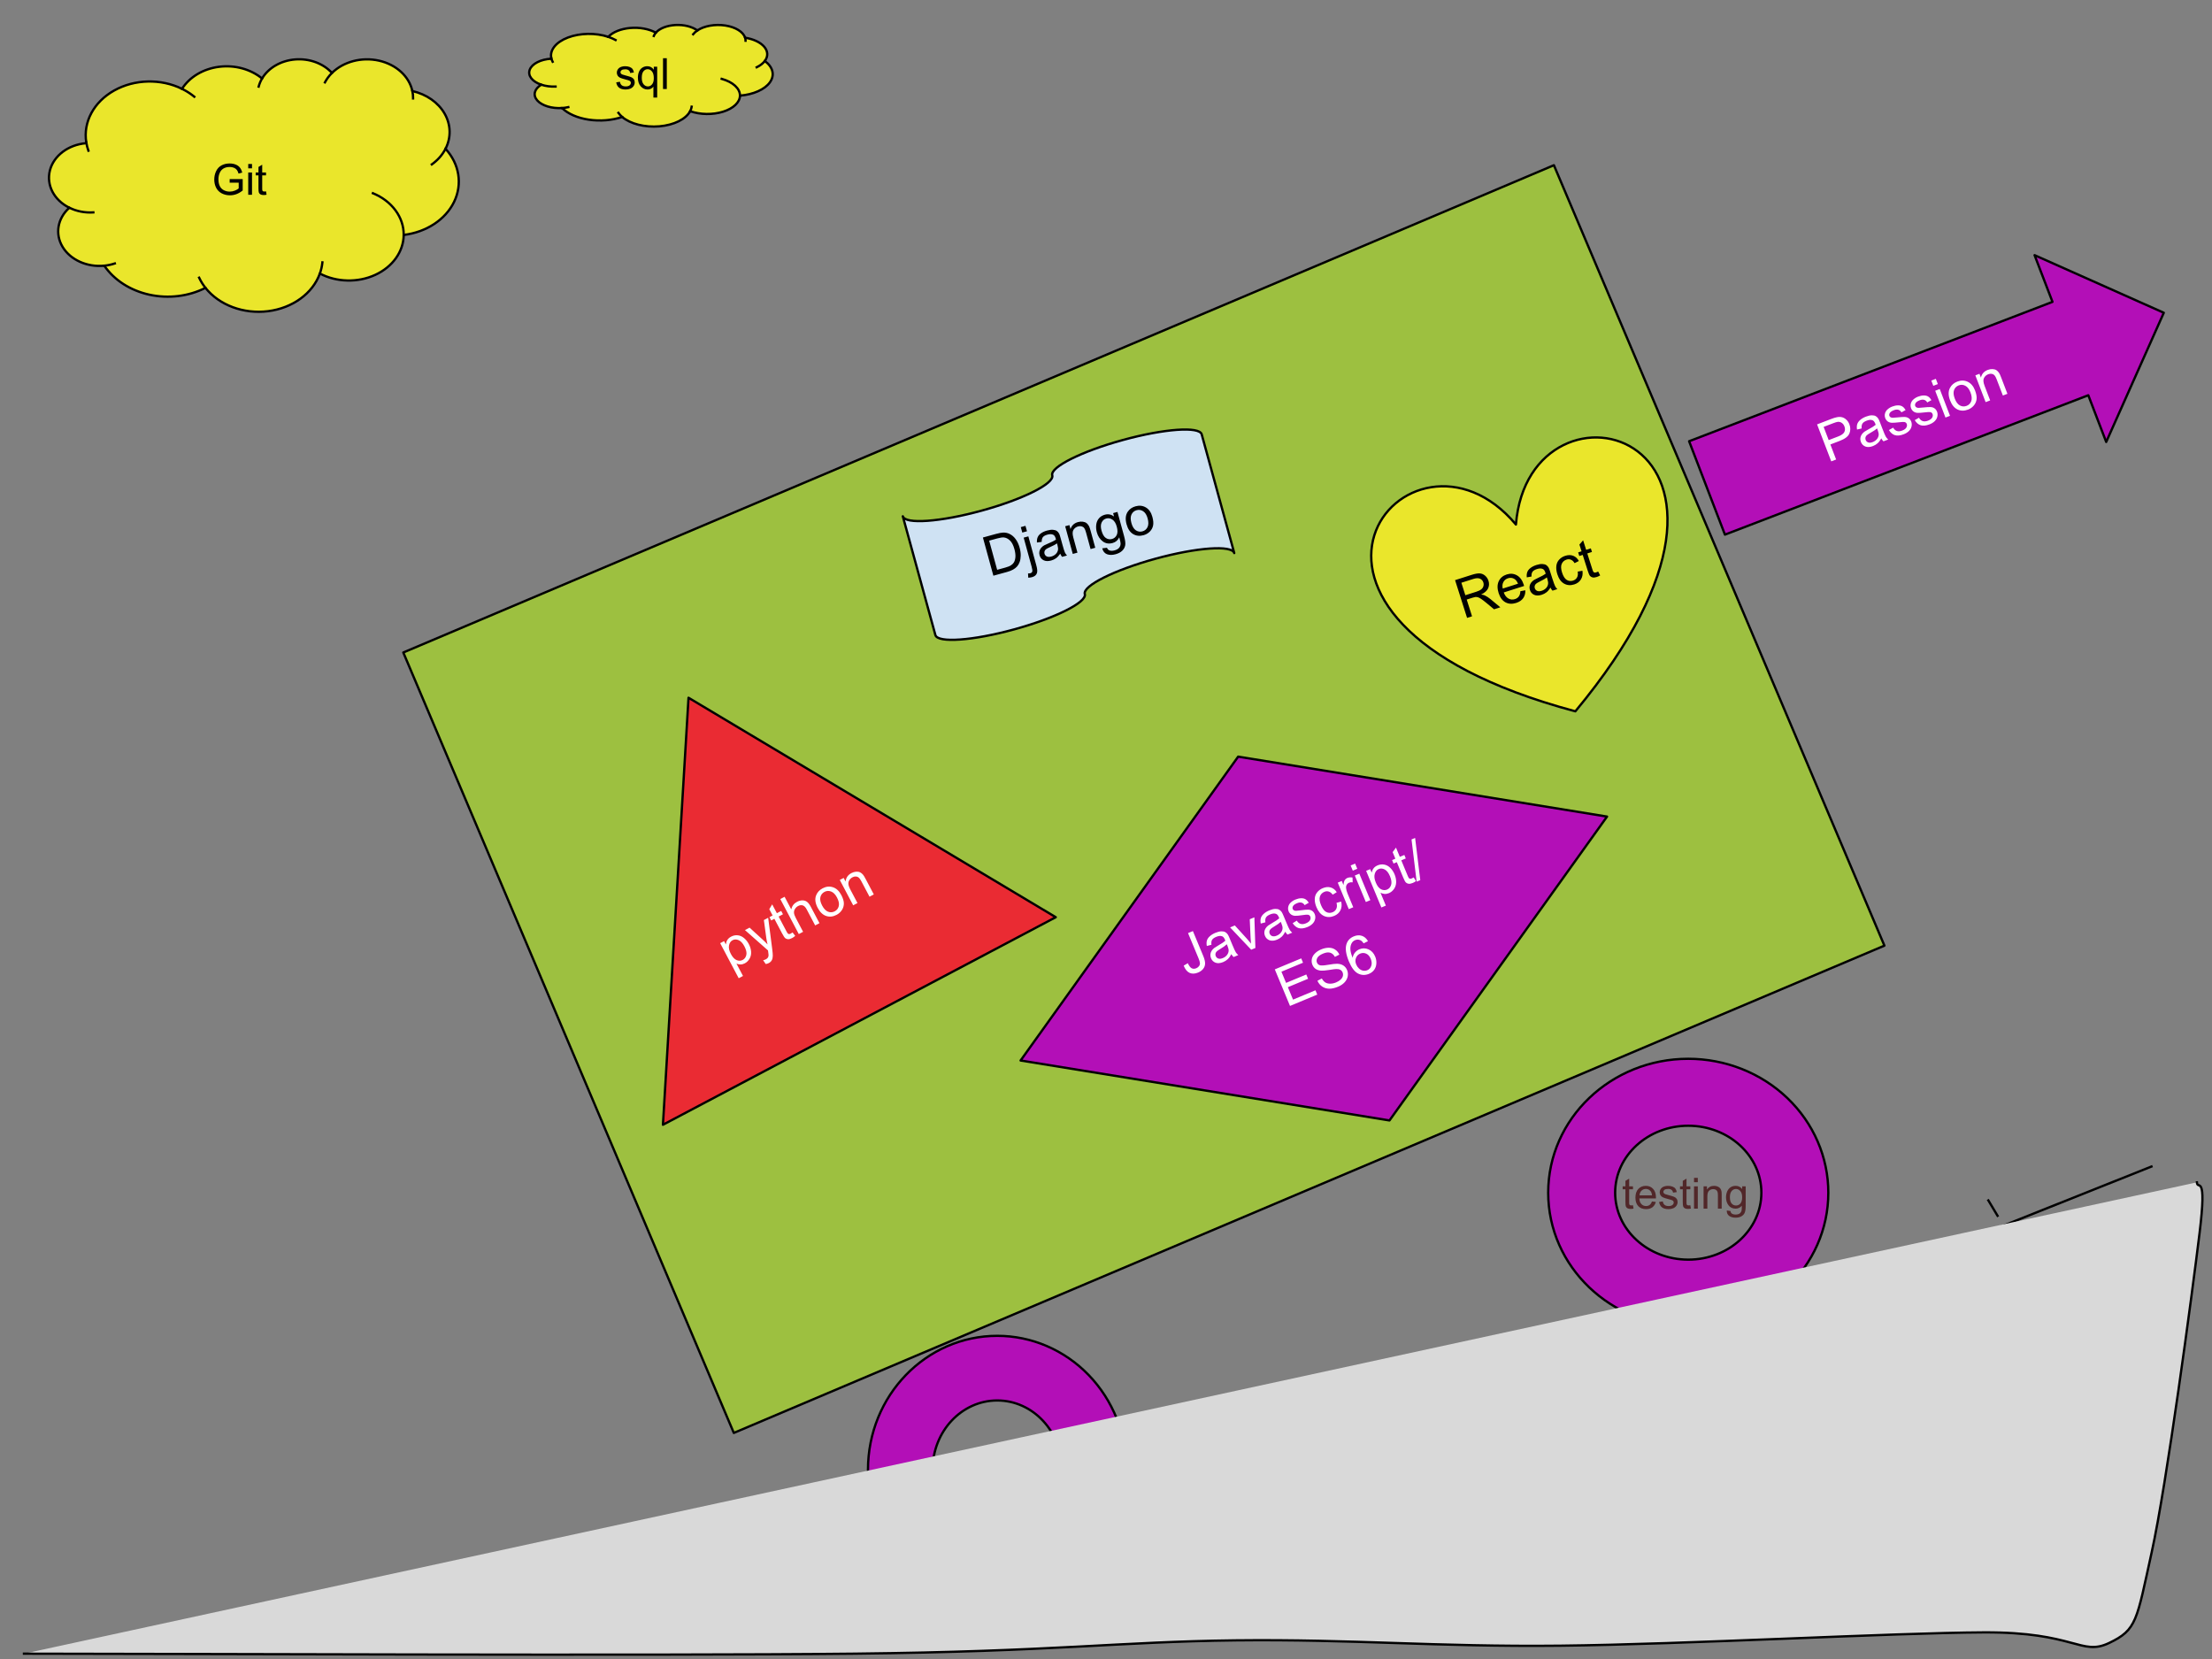<svg version="1.1" viewBox="0.0 0.0 960.0 720.0" fill="none" stroke="none" stroke-linecap="square" stroke-miterlimit="10" xmlns:xlink="http://www.w3.org/1999/xlink" xmlns="http://www.w3.org/2000/svg"><rect x="0.0" y="0.0" width="960.0" height="720.0" fill="#808080" stroke="none"/><clipPath id="p.0"><path d="m0 0l960.0 0l0 720.0l-960.0 0l0 -720.0z" clip-rule="nonzero"/></clipPath><g clip-path="url(#p.0)"><path fill="#000000" fill-opacity="0.0" d="m0 0l960.0 0l0 720.0l-960.0 0z" fill-rule="evenodd"/><path fill="#9dc040" d="m674.387 71.701l-499.358 211.478l143.44 338.703l499.358 -211.478z" fill-rule="evenodd"/><path stroke="#000000" stroke-width="1.0" stroke-linejoin="round" stroke-linecap="butt" d="m674.387 71.701l-499.358 211.478l143.44 338.703l499.358 -211.478z" fill-rule="evenodd"/><path fill="#b30fb7" d="m671.911 517.625l0 0c0 -32.093 27.215 -58.11 60.787 -58.11l0 0c16.122 0 31.583 6.122 42.983 17.02c11.4 10.898 17.804 25.678 17.804 41.09l0 0c0 32.093 -27.215 58.11 -60.787 58.11l0 0c-33.572 0 -60.787 -26.017 -60.787 -58.11zm29.055 0c0 16.047 14.207 29.055 31.732 29.055c17.525 0 31.732 -13.008 31.732 -29.055c0 -16.047 -14.207 -29.055 -31.732 -29.055l0 0c-17.525 0 -31.732 13.008 -31.732 29.055z" fill-rule="evenodd"/><path stroke="#000000" stroke-width="1.0" stroke-linejoin="round" stroke-linecap="butt" d="m671.911 517.625l0 0c0 -32.093 27.215 -58.11 60.787 -58.11l0 0c16.122 0 31.583 6.122 42.983 17.02c11.4 10.898 17.804 25.678 17.804 41.09l0 0c0 32.093 -27.215 58.11 -60.787 58.11l0 0c-33.572 0 -60.787 -26.017 -60.787 -58.11zm29.055 0c0 16.047 14.207 29.055 31.732 29.055c17.525 0 31.732 -13.008 31.732 -29.055c0 -16.047 -14.207 -29.055 -31.732 -29.055l0 0c-17.525 0 -31.732 13.008 -31.732 29.055z" fill-rule="evenodd"/><path fill="#512729" d="m708.711 523.076l0.234 1.453q-0.688 0.141 -1.234 0.141q-0.891 0 -1.391 -0.281q-0.484 -0.281 -0.688 -0.734q-0.203 -0.469 -0.203 -1.938l0 -5.578l-1.203 0l0 -1.266l1.203 0l0 -2.391l1.625 -0.984l0 3.375l1.656 0l0 1.266l-1.656 0l0 5.672q0 0.688 0.078 0.891q0.094 0.203 0.281 0.328q0.203 0.109 0.578 0.109q0.266 0 0.719 -0.062zm8.23 -1.641l1.688 0.203q-0.406 1.484 -1.484 2.312q-1.078 0.812 -2.766 0.812q-2.125 0 -3.375 -1.297q-1.234 -1.312 -1.234 -3.672q0 -2.453 1.25 -3.797q1.266 -1.344 3.266 -1.344q1.938 0 3.156 1.328q1.234 1.312 1.234 3.703q0 0.156 0 0.438l-7.219 0q0.094 1.594 0.906 2.453q0.812 0.844 2.016 0.844q0.906 0 1.547 -0.469q0.641 -0.484 1.016 -1.516zm-5.391 -2.656l5.406 0q-0.109 -1.219 -0.625 -1.828q-0.781 -0.953 -2.031 -0.953q-1.125 0 -1.906 0.766q-0.766 0.75 -0.844 2.016zm8.485 2.875l1.625 -0.25q0.125 0.969 0.75 1.5q0.625 0.516 1.75 0.516q1.125 0 1.672 -0.453q0.547 -0.469 0.547 -1.094q0 -0.547 -0.484 -0.875q-0.328 -0.219 -1.672 -0.547q-1.812 -0.469 -2.516 -0.797q-0.688 -0.328 -1.047 -0.906q-0.359 -0.594 -0.359 -1.312q0 -0.641 0.297 -1.188q0.297 -0.562 0.812 -0.922q0.375 -0.281 1.031 -0.469q0.672 -0.203 1.422 -0.203q1.141 0 2.0 0.328q0.859 0.328 1.266 0.891q0.422 0.562 0.578 1.5l-1.609 0.219q-0.109 -0.75 -0.641 -1.172q-0.516 -0.422 -1.469 -0.422q-1.141 0 -1.625 0.375q-0.469 0.375 -0.469 0.875q0 0.312 0.188 0.578q0.203 0.266 0.641 0.438q0.234 0.094 1.438 0.422q1.75 0.453 2.438 0.75q0.688 0.297 1.078 0.859q0.391 0.562 0.391 1.406q0 0.828 -0.484 1.547q-0.469 0.719 -1.375 1.125q-0.906 0.391 -2.047 0.391q-1.875 0 -2.875 -0.781q-0.984 -0.781 -1.25 -2.328zm13.562 1.422l0.234 1.453q-0.688 0.141 -1.234 0.141q-0.891 0 -1.391 -0.281q-0.484 -0.281 -0.688 -0.734q-0.203 -0.469 -0.203 -1.938l0 -5.578l-1.203 0l0 -1.266l1.203 0l0 -2.391l1.625 -0.984l0 3.375l1.656 0l0 1.266l-1.656 0l0 5.672q0 0.688 0.078 0.891q0.094 0.203 0.281 0.328q0.203 0.109 0.578 0.109q0.266 0 0.719 -0.062zm1.605 -10.0l0 -1.891l1.641 0l0 1.891l-1.641 0zm0 11.469l0 -9.672l1.641 0l0 9.672l-1.641 0zm4.145 0l0 -9.672l1.469 0l0 1.375q1.062 -1.594 3.078 -1.594q0.875 0 1.609 0.312q0.734 0.312 1.094 0.828q0.375 0.5 0.516 1.203q0.094 0.453 0.094 1.594l0 5.953l-1.641 0l0 -5.891q0 -1.0 -0.203 -1.484q-0.188 -0.5 -0.672 -0.797q-0.484 -0.297 -1.141 -0.297q-1.047 0 -1.812 0.672q-0.75 0.656 -0.75 2.516l0 5.281l-1.641 0zm10.063 0.797l1.594 0.234q0.109 0.75 0.562 1.078q0.609 0.453 1.672 0.453q1.141 0 1.75 -0.453q0.625 -0.453 0.844 -1.266q0.125 -0.5 0.109 -2.109q-1.062 1.266 -2.672 1.266q-2.0 0 -3.094 -1.438q-1.094 -1.438 -1.094 -3.453q0 -1.391 0.5 -2.562q0.516 -1.172 1.453 -1.797q0.953 -0.641 2.25 -0.641q1.703 0 2.812 1.375l0 -1.156l1.516 0l0 8.359q0 2.266 -0.469 3.203q-0.453 0.938 -1.453 1.484q-0.984 0.547 -2.453 0.547q-1.719 0 -2.797 -0.781q-1.062 -0.766 -1.031 -2.344zm1.359 -5.812q0 1.906 0.75 2.781q0.766 0.875 1.906 0.875q1.125 0 1.891 -0.859q0.766 -0.875 0.766 -2.734q0 -1.781 -0.797 -2.672q-0.781 -0.906 -1.891 -0.906q-1.094 0 -1.859 0.891q-0.766 0.875 -0.766 2.625z" fill-rule="nonzero"/><path fill="#b30fb7" d="m376.698 637.856l0 0c0 -32.093 25.121 -58.11 56.11 -58.11l0 0c14.881 0 29.153 6.122 39.676 17.02c10.523 10.898 16.434 25.678 16.434 41.09l0 0c0 32.093 -25.121 58.11 -56.11 58.11l0 0c-30.989 0 -56.11 -26.017 -56.11 -58.11zm28.055 0l0 0c0 16.599 12.561 30.055 28.055 30.055c15.494 0 28.055 -13.456 28.055 -30.055l0 0c0 -16.599 -12.561 -30.055 -28.055 -30.055l0 0c-15.494 0 -28.055 13.456 -28.055 30.055z" fill-rule="evenodd"/><path stroke="#000000" stroke-width="1.0" stroke-linejoin="round" stroke-linecap="butt" d="m376.698 637.856l0 0c0 -32.093 25.121 -58.11 56.11 -58.11l0 0c14.881 0 29.153 6.122 39.676 17.02c10.523 10.898 16.434 25.678 16.434 41.09l0 0c0 32.093 -25.121 58.11 -56.11 58.11l0 0c-30.989 0 -56.11 -26.017 -56.11 -58.11zm28.055 0l0 0c0 16.599 12.561 30.055 28.055 30.055c15.494 0 28.055 -13.456 28.055 -30.055l0 0c0 -16.599 -12.561 -30.055 -28.055 -30.055l0 0c-15.494 0 -28.055 13.456 -28.055 30.055z" fill-rule="evenodd"/><path fill="#512729" d="m406.945 643.307l0.234 1.453q-0.688 0.141 -1.234 0.141q-0.891 0 -1.391 -0.281q-0.484 -0.281 -0.688 -0.734q-0.203 -0.469 -0.203 -1.938l0 -5.578l-1.203 0l0 -1.266l1.203 0l0 -2.391l1.625 -0.984l0 3.375l1.656 0l0 1.266l-1.656 0l0 5.672q0 0.688 0.078 0.891q0.094 0.203 0.281 0.328q0.203 0.109 0.578 0.109q0.266 0 0.719 -0.062zm8.23 -1.641l1.688 0.203q-0.406 1.484 -1.484 2.312q-1.078 0.812 -2.766 0.812q-2.125 0 -3.375 -1.297q-1.234 -1.312 -1.234 -3.672q0 -2.453 1.25 -3.797q1.266 -1.344 3.266 -1.344q1.938 0 3.156 1.328q1.234 1.312 1.234 3.703q0 0.156 0 0.438l-7.219 0q0.094 1.594 0.906 2.453q0.812 0.844 2.016 0.844q0.906 0 1.547 -0.469q0.641 -0.484 1.016 -1.516zm-5.391 -2.656l5.406 0q-0.109 -1.219 -0.625 -1.828q-0.781 -0.953 -2.031 -0.953q-1.125 0 -1.906 0.766q-0.766 0.75 -0.844 2.016zm8.485 2.875l1.625 -0.25q0.125 0.969 0.75 1.5q0.625 0.516 1.75 0.516q1.125 0 1.672 -0.453q0.547 -0.469 0.547 -1.094q0 -0.547 -0.484 -0.875q-0.328 -0.219 -1.672 -0.547q-1.812 -0.469 -2.516 -0.797q-0.688 -0.328 -1.047 -0.906q-0.359 -0.594 -0.359 -1.312q0 -0.641 0.297 -1.188q0.297 -0.562 0.812 -0.922q0.375 -0.281 1.031 -0.469q0.672 -0.203 1.422 -0.203q1.141 0 2.0 0.328q0.859 0.328 1.266 0.891q0.422 0.562 0.578 1.5l-1.609 0.219q-0.109 -0.75 -0.641 -1.172q-0.516 -0.422 -1.469 -0.422q-1.141 0 -1.625 0.375q-0.469 0.375 -0.469 0.875q0 0.312 0.188 0.578q0.203 0.266 0.641 0.438q0.234 0.094 1.438 0.422q1.75 0.453 2.438 0.75q0.688 0.297 1.078 0.859q0.391 0.562 0.391 1.406q0 0.828 -0.484 1.547q-0.469 0.719 -1.375 1.125q-0.906 0.391 -2.047 0.391q-1.875 0 -2.875 -0.781q-0.984 -0.781 -1.25 -2.328zm13.562 1.422l0.234 1.453q-0.688 0.141 -1.234 0.141q-0.891 0 -1.391 -0.281q-0.484 -0.281 -0.688 -0.734q-0.203 -0.469 -0.203 -1.938l0 -5.578l-1.203 0l0 -1.266l1.203 0l0 -2.391l1.625 -0.984l0 3.375l1.656 0l0 1.266l-1.656 0l0 5.672q0 0.688 0.078 0.891q0.094 0.203 0.281 0.328q0.203 0.109 0.578 0.109q0.266 0 0.719 -0.062zm1.605 -10.0l0 -1.891l1.641 0l0 1.891l-1.641 0zm0 11.469l0 -9.672l1.641 0l0 9.672l-1.641 0zm4.145 0l0 -9.672l1.469 0l0 1.375q1.062 -1.594 3.078 -1.594q0.875 0 1.609 0.312q0.734 0.312 1.094 0.828q0.375 0.5 0.516 1.203q0.094 0.453 0.094 1.594l0 5.953l-1.641 0l0 -5.891q0 -1.0 -0.203 -1.484q-0.188 -0.5 -0.672 -0.797q-0.484 -0.297 -1.141 -0.297q-1.047 0 -1.812 0.672q-0.75 0.656 -0.75 2.516l0 5.281l-1.641 0zm10.063 0.797l1.594 0.234q0.109 0.75 0.562 1.078q0.609 0.453 1.672 0.453q1.141 0 1.75 -0.453q0.625 -0.453 0.844 -1.266q0.125 -0.5 0.109 -2.109q-1.062 1.266 -2.672 1.266q-2.0 0 -3.094 -1.438q-1.094 -1.438 -1.094 -3.453q0 -1.391 0.5 -2.562q0.516 -1.172 1.453 -1.797q0.953 -0.641 2.25 -0.641q1.703 0 2.812 1.375l0 -1.156l1.516 0l0 8.359q0 2.266 -0.469 3.203q-0.453 0.938 -1.453 1.484q-0.984 0.547 -2.453 0.547q-1.719 0 -2.797 -0.781q-1.062 -0.766 -1.031 -2.344zm1.359 -5.812q0 1.906 0.75 2.781q0.766 0.875 1.906 0.875q1.125 0 1.891 -0.859q0.766 -0.875 0.766 -2.734q0 -1.781 -0.797 -2.672q-0.781 -0.906 -1.891 -0.906q-1.094 0 -1.859 0.891q-0.766 0.875 -0.766 2.625z" fill-rule="nonzero"/><path fill="#b30fb7" d="m733.068 191.494l157.702 -60.485l-7.772 -20.268l56.078 24.989l-24.991 56.082l-7.772 -20.268l-157.702 60.485z" fill-rule="evenodd"/><path stroke="#000000" stroke-width="1.0" stroke-linejoin="round" stroke-linecap="butt" d="m733.068 191.494l157.702 -60.485l-7.772 -20.268l56.078 24.989l-24.991 56.082l-7.772 -20.268l-157.702 60.485z" fill-rule="evenodd"/><path fill="#ffffff" d="m794.758 200.229l-6.154 -16.048l6.04 -2.316q1.605 -0.615 2.512 -0.78q1.254 -0.264 2.255 -0.011q1.015 0.247 1.882 1.069q0.876 0.802 1.33 1.984q0.789 2.057 0.018 3.976q-0.756 1.913 -4.155 3.217l-4.114 1.578l2.501 6.521l-2.115 0.811zm-1.112 -9.229l4.143 -1.589q2.057 -0.789 2.627 -1.878q0.579 -1.109 0.047 -2.495q-0.386 -1.007 -1.171 -1.526q-0.785 -0.519 -1.706 -0.434q-0.596 0.061 -2.04 0.615l-4.099 1.572l2.199 5.734zm22.834 -0.742q-0.742 1.339 -1.612 2.124q-0.861 0.765 -2.014 1.207q-1.911 0.733 -3.305 0.197q-1.379 -0.542 -1.939 -2.001q-0.33 -0.861 -0.219 -1.707q0.125 -0.851 0.59 -1.515q0.46 -0.678 1.163 -1.199q0.528 -0.37 1.639 -0.963q2.281 -1.209 3.253 -2.034q-0.136 -0.399 -0.181 -0.516q-0.459 -1.196 -1.218 -1.474q-1.001 -0.386 -2.489 0.185q-1.401 0.537 -1.867 1.285q-0.472 0.733 -0.317 2.096l-2.026 0.476q-0.213 -1.341 0.094 -2.329q0.307 -0.988 1.289 -1.833q0.976 -0.86 2.478 -1.436q1.488 -0.571 2.556 -0.579q1.068 -0.008 1.713 0.364q0.639 0.357 1.127 1.107q0.278 0.462 0.781 1.775l1.007 2.626q1.052 2.743 1.463 3.422q0.411 0.679 1.033 1.21l-2.057 0.789q-0.541 -0.495 -0.942 -1.279zm-1.85 -4.344q-0.912 0.852 -2.939 1.981q-1.144 0.639 -1.57 1.054q-0.412 0.409 -0.527 0.938q-0.1 0.524 0.095 1.034q0.302 0.788 1.087 1.089q0.8 0.296 1.952 -0.146q1.138 -0.436 1.838 -1.274q0.7 -0.837 0.778 -1.855q0.064 -0.794 -0.434 -2.093l-0.28 -0.729zm5.155 0.734l1.837 -1.056q0.608 1.106 1.593 1.448q0.999 0.336 2.341 -0.178q1.357 -0.52 1.801 -1.327q0.444 -0.806 0.159 -1.55q-0.257 -0.671 -0.986 -0.827q-0.495 -0.112 -2.271 0.101q-2.366 0.288 -3.363 0.219q-0.988 -0.09 -1.694 -0.622q-0.697 -0.553 -1.022 -1.399q-0.297 -0.773 -0.198 -1.564q0.107 -0.811 0.552 -1.484q0.324 -0.509 1.022 -1.045q0.707 -0.556 1.612 -0.903q1.371 -0.526 2.558 -0.529q1.187 -0.003 1.931 0.498q0.753 0.481 1.374 1.531l-1.825 1.001q-0.478 -0.854 -1.296 -1.11q-0.823 -0.27 -1.976 0.172q-1.357 0.52 -1.767 1.196q-0.41 0.676 -0.181 1.274q0.145 0.379 0.511 0.591q0.357 0.231 0.96 0.234q0.336 0.005 1.932 -0.155q2.299 -0.246 3.256 -0.194q0.966 0.031 1.696 0.538q0.739 0.486 1.125 1.493q0.375 0.977 0.127 2.077q-0.233 1.094 -1.128 1.989q-0.901 0.881 -2.272 1.407q-2.261 0.867 -3.816 0.392q-1.545 -0.495 -2.591 -2.219zm11.204 -4.297l1.837 -1.056q0.608 1.106 1.593 1.448q0.999 0.336 2.341 -0.178q1.357 -0.52 1.801 -1.327q0.444 -0.806 0.159 -1.55q-0.257 -0.671 -0.986 -0.827q-0.495 -0.112 -2.271 0.101q-2.366 0.288 -3.363 0.219q-0.988 -0.09 -1.694 -0.622q-0.697 -0.553 -1.022 -1.399q-0.296 -0.773 -0.198 -1.564q0.107 -0.811 0.552 -1.484q0.324 -0.509 1.022 -1.045q0.707 -0.556 1.612 -0.903q1.371 -0.526 2.558 -0.529q1.187 -0.003 1.931 0.498q0.753 0.481 1.374 1.531l-1.825 1.001q-0.478 -0.854 -1.296 -1.11q-0.823 -0.27 -1.976 0.172q-1.357 0.52 -1.767 1.196q-0.41 0.676 -0.181 1.274q0.145 0.379 0.511 0.591q0.357 0.231 0.96 0.234q0.337 0.005 1.932 -0.155q2.299 -0.246 3.256 -0.194q0.966 0.031 1.696 0.538q0.739 0.486 1.125 1.493q0.375 0.977 0.127 2.077q-0.233 1.094 -1.128 1.989q-0.901 0.881 -2.272 1.407q-2.261 0.867 -3.816 0.392q-1.545 -0.495 -2.591 -2.219zm8.057 -14.905l-0.873 -2.276l1.969 -0.755l0.873 2.276l-1.969 0.755zm5.281 13.772l-4.459 -11.628l1.969 -0.755l4.459 11.628l-1.969 0.755zm2.008 -7.431q-1.242 -3.239 -0.04 -5.473q1.005 -1.875 3.164 -2.703q2.393 -0.918 4.514 0.076q2.121 0.994 3.179 3.751q0.862 2.247 0.683 3.788q-0.179 1.541 -1.188 2.749q-1.01 1.207 -2.527 1.789q-2.451 0.94 -4.552 -0.045q-2.107 -0.999 -3.231 -3.932zm2.028 -0.778q0.856 2.232 2.244 2.972q1.403 0.734 2.891 0.163q1.459 -0.56 2.011 -2.043q0.547 -1.498 -0.332 -3.789q-0.828 -2.159 -2.245 -2.887q-1.403 -0.734 -2.847 -0.18q-1.488 0.571 -2.04 2.054q-0.538 1.478 0.318 3.71zm13.391 1.525l-4.459 -11.628l1.78 -0.683l0.638 1.663q0.545 -2.418 2.953 -3.341q1.05 -0.403 2.071 -0.359q1.035 0.038 1.708 0.483q0.673 0.445 1.172 1.224q0.324 0.495 0.85 1.866l2.741 7.149l-1.969 0.755l-2.713 -7.076q-0.459 -1.196 -0.922 -1.705q-0.463 -0.509 -1.181 -0.635q-0.723 -0.141 -1.511 0.161q-1.255 0.481 -1.866 1.636q-0.611 1.155 0.245 3.387l2.433 6.346l-1.969 0.755z" fill-rule="nonzero"/><path fill="#000000" fill-opacity="0.0" d="m933.73 506.27l-515.591 205.701" fill-rule="evenodd"/><path stroke="#000000" stroke-width="1.0" stroke-linejoin="round" stroke-linecap="butt" d="m933.73 506.27l-515.591 205.701" fill-rule="evenodd"/><path fill="#000000" fill-opacity="0.0" d="m862.932 520.966l4.0 6.677" fill-rule="evenodd"/><path stroke="#000000" stroke-width="1.0" stroke-linejoin="round" stroke-linecap="butt" d="m862.932 520.966l4.0 6.677" fill-rule="evenodd"/><path fill="#eae62b" d="m37.443 61.808l0 0c-1.432 -8.836 3.27 -17.584 12.111 -22.53c8.841 -4.947 20.271 -5.225 29.439 -0.717l0 0c3.248 -5.138 9.192 -8.685 16.034 -9.569c6.843 -0.884 13.78 1 18.714 5.081l0 0c2.767 -4.658 8.199 -7.788 14.369 -8.279c6.17 -0.491 12.205 1.727 15.963 5.867l0 0c4.998 -4.938 12.951 -7.017 20.416 -5.337c7.465 1.679 13.103 6.815 14.473 13.186l0 0c6.124 1.402 11.225 4.967 13.985 9.774c2.76 4.806 2.909 10.383 0.408 15.289l0 0c6.03 6.589 7.441 15.368 3.705 23.062c-3.735 7.694 -12.055 13.146 -21.855 14.322c-0.069 7.221 -4.786 13.847 -12.333 17.324c-7.547 3.477 -16.745 3.262 -24.05 -0.562c-3.111 8.648 -11.868 15.012 -22.488 16.341c-10.62 1.329 -21.198 -2.614 -27.165 -10.126c-7.314 3.703 -16.09 4.769 -24.349 2.959c-8.259 -1.81 -15.304 -6.344 -19.547 -12.58l0 0c-7.474 0.734 -14.7 -2.517 -18.093 -8.139c-3.392 -5.623 -2.228 -12.42 2.914 -17.019l0 0c-6.667 -3.294 -10.069 -9.832 -8.432 -16.203c1.637 -6.371 7.942 -11.132 15.628 -11.801z" fill-rule="evenodd"/><path fill="#000000" fill-opacity="0.0" d="m30.099 90.152l0 0c3.146 1.555 6.781 2.26 10.416 2.021m4.761 23.138c1.563 -0.154 3.095 -0.479 4.557 -0.967m39.337 10.588c-1.099 -1.384 -2.02 -2.863 -2.746 -4.412m52.4 -1.803l0 0c0.567 -1.577 0.935 -3.2 1.096 -4.841m35.285 -11.92c0.074 -7.688 -5.128 -14.727 -13.369 -18.094m31.519 -19.29c-1.335 2.618 -3.372 4.94 -5.953 6.785m-8.438 -31.848l0 0c0.227 1.057 0.333 2.13 0.314 3.204m-35.203 -11.052l0 0c-1.247 1.232 -2.274 2.608 -3.05 4.086m-27.283 -1.675l0 0c-0.664 1.119 -1.161 2.303 -1.477 3.524m-33.272 0.964l0 0c1.94 0.954 3.735 2.102 5.345 3.419m-46.895 19.828l0 0c0.197 1.218 0.509 2.421 0.933 3.597" fill-rule="evenodd"/><path stroke="#000000" stroke-width="1.0" stroke-linejoin="round" stroke-linecap="butt" d="m37.443 61.808l0 0c-1.432 -8.836 3.27 -17.584 12.111 -22.53c8.841 -4.947 20.271 -5.225 29.439 -0.717l0 0c3.248 -5.138 9.192 -8.685 16.034 -9.569c6.843 -0.884 13.78 1 18.714 5.081l0 0c2.767 -4.658 8.199 -7.788 14.369 -8.279c6.17 -0.491 12.205 1.727 15.963 5.867l0 0c4.998 -4.938 12.951 -7.017 20.416 -5.337c7.465 1.679 13.103 6.815 14.473 13.186l0 0c6.124 1.402 11.225 4.967 13.985 9.774c2.76 4.806 2.909 10.383 0.408 15.289l0 0c6.03 6.589 7.441 15.368 3.705 23.062c-3.735 7.694 -12.055 13.146 -21.855 14.322c-0.069 7.221 -4.786 13.847 -12.333 17.324c-7.547 3.477 -16.745 3.262 -24.05 -0.562c-3.111 8.648 -11.868 15.012 -22.488 16.341c-10.62 1.329 -21.198 -2.614 -27.165 -10.126c-7.314 3.703 -16.09 4.769 -24.349 2.959c-8.259 -1.81 -15.304 -6.344 -19.547 -12.58l0 0c-7.474 0.734 -14.7 -2.517 -18.093 -8.139c-3.392 -5.623 -2.228 -12.42 2.914 -17.019l0 0c-6.667 -3.294 -10.069 -9.832 -8.432 -16.203c1.637 -6.371 7.942 -11.132 15.628 -11.801z" fill-rule="evenodd"/><path stroke="#000000" stroke-width="1.0" stroke-linejoin="round" stroke-linecap="butt" d="m30.099 90.152l0 0c3.146 1.555 6.781 2.26 10.416 2.021m4.761 23.138c1.563 -0.154 3.095 -0.479 4.557 -0.967m39.337 10.588c-1.099 -1.384 -2.02 -2.863 -2.746 -4.412m52.4 -1.803l0 0c0.567 -1.577 0.935 -3.2 1.096 -4.841m35.285 -11.92c0.074 -7.688 -5.128 -14.727 -13.369 -18.094m31.519 -19.29c-1.335 2.618 -3.372 4.94 -5.953 6.785m-8.438 -31.848l0 0c0.227 1.057 0.333 2.13 0.314 3.204m-35.203 -11.052l0 0c-1.247 1.232 -2.274 2.608 -3.05 4.086m-27.283 -1.675l0 0c-0.664 1.119 -1.161 2.303 -1.477 3.524m-33.272 0.964l0 0c1.94 0.954 3.735 2.102 5.345 3.419m-46.895 19.828l0 0c0.197 1.218 0.509 2.421 0.933 3.597" fill-rule="evenodd"/><path fill="#000000" d="m99.674 79.288l0 -1.578l5.656 0l0 4.953q-1.297 1.047 -2.688 1.578q-1.375 0.516 -2.844 0.516q-1.969 0 -3.578 -0.844q-1.609 -0.844 -2.422 -2.438q-0.812 -1.594 -0.812 -3.562q0 -1.953 0.812 -3.641q0.812 -1.688 2.344 -2.5q1.531 -0.828 3.516 -0.828q1.453 0 2.625 0.469q1.172 0.469 1.828 1.312q0.672 0.828 1.016 2.172l-1.594 0.438q-0.297 -1.016 -0.75 -1.594q-0.438 -0.594 -1.266 -0.938q-0.828 -0.344 -1.844 -0.344q-1.203 0 -2.094 0.375q-0.891 0.359 -1.438 0.969q-0.531 0.594 -0.828 1.312q-0.516 1.234 -0.516 2.688q0 1.781 0.609 2.984q0.625 1.203 1.797 1.797q1.172 0.578 2.5 0.578q1.141 0 2.234 -0.438q1.094 -0.453 1.656 -0.953l0 -2.484l-3.922 0zm8.058 -6.234l0 -1.891l1.641 0l0 1.891l-1.641 0zm0 11.469l0 -9.672l1.641 0l0 9.672l-1.641 0zm7.723 -1.469l0.234 1.453q-0.688 0.141 -1.234 0.141q-0.891 0 -1.391 -0.281q-0.484 -0.281 -0.688 -0.734q-0.203 -0.469 -0.203 -1.938l0 -5.578l-1.203 0l0 -1.266l1.203 0l0 -2.391l1.625 -0.984l0 3.375l1.656 0l0 1.266l-1.656 0l0 5.672q0 0.688 0.078 0.891q0.094 0.203 0.281 0.328q0.203 0.109 0.578 0.109q0.266 0 0.719 -0.062z" fill-rule="nonzero"/><path fill="#eae62b" d="m239.29 25.352l0 0c-0.851 -3.556 1.943 -7.076 7.196 -9.067c5.253 -1.991 12.044 -2.103 17.491 -0.289l0 0c1.93 -2.068 5.461 -3.495 9.527 -3.851c4.066 -0.356 8.188 0.402 11.119 2.045l0 0c1.644 -1.875 4.871 -3.134 8.537 -3.332c3.666 -0.197 7.252 0.695 9.485 2.361l0 0c2.97 -1.987 7.695 -2.824 12.13 -2.148c4.436 0.676 7.785 2.743 8.599 5.306l0 0c3.638 0.564 6.669 1.999 8.309 3.933c1.64 1.934 1.728 4.178 0.242 6.153l0 0c3.583 2.652 4.421 6.185 2.202 9.281c-2.219 3.096 -7.163 5.291 -12.985 5.764c-0.041 2.906 -2.844 5.573 -7.328 6.972c-4.484 1.399 -9.949 1.313 -14.289 -0.226c-1.849 3.48 -7.052 6.041 -13.361 6.576c-6.31 0.535 -12.595 -1.052 -16.14 -4.075c-4.346 1.49 -9.56 1.919 -14.467 1.191c-4.907 -0.728 -9.093 -2.553 -11.614 -5.063l0 0c-4.441 0.296 -8.734 -1.013 -10.75 -3.276c-2.016 -2.263 -1.324 -4.998 1.731 -6.849l0 0c-3.961 -1.326 -5.982 -3.957 -5.01 -6.521c0.973 -2.564 4.719 -4.48 9.285 -4.749z" fill-rule="evenodd"/><path fill="#000000" fill-opacity="0.0" d="m234.927 36.759l0 0c1.869 0.626 4.029 0.909 6.189 0.813m2.829 9.312c0.929 -0.062 1.839 -0.193 2.708 -0.389m23.372 4.261c-0.653 -0.557 -1.2 -1.152 -1.631 -1.776m31.134 -0.726l0 0c0.337 -0.635 0.555 -1.288 0.651 -1.948m20.965 -4.797c0.044 -3.094 -3.047 -5.927 -7.943 -7.282m18.727 -7.763c-0.793 1.054 -2.004 1.988 -3.537 2.73m-5.014 -12.817l0 0c0.135 0.425 0.198 0.857 0.187 1.29m-20.916 -4.448l0 0c-0.741 0.496 -1.351 1.05 -1.812 1.645m-16.21 -0.674l0 0c-0.395 0.45 -0.69 0.927 -0.878 1.418m-19.769 0.388l0 0c1.153 0.384 2.219 0.846 3.176 1.376m-27.863 7.98l0 0c0.117 0.49 0.303 0.974 0.554 1.448" fill-rule="evenodd"/><path stroke="#000000" stroke-width="1.0" stroke-linejoin="round" stroke-linecap="butt" d="m239.29 25.352l0 0c-0.851 -3.556 1.943 -7.076 7.196 -9.067c5.253 -1.991 12.044 -2.103 17.491 -0.289l0 0c1.93 -2.068 5.461 -3.495 9.527 -3.851c4.066 -0.356 8.188 0.402 11.119 2.045l0 0c1.644 -1.875 4.871 -3.134 8.537 -3.332c3.666 -0.197 7.252 0.695 9.485 2.361l0 0c2.97 -1.987 7.695 -2.824 12.13 -2.148c4.436 0.676 7.785 2.743 8.599 5.306l0 0c3.638 0.564 6.669 1.999 8.309 3.933c1.64 1.934 1.728 4.178 0.242 6.153l0 0c3.583 2.652 4.421 6.185 2.202 9.281c-2.219 3.096 -7.163 5.291 -12.985 5.764c-0.041 2.906 -2.844 5.573 -7.328 6.972c-4.484 1.399 -9.949 1.313 -14.289 -0.226c-1.849 3.48 -7.052 6.041 -13.361 6.576c-6.31 0.535 -12.595 -1.052 -16.14 -4.075c-4.346 1.49 -9.56 1.919 -14.467 1.191c-4.907 -0.728 -9.093 -2.553 -11.614 -5.063l0 0c-4.441 0.296 -8.734 -1.013 -10.75 -3.276c-2.016 -2.263 -1.324 -4.998 1.731 -6.849l0 0c-3.961 -1.326 -5.982 -3.957 -5.01 -6.521c0.973 -2.564 4.719 -4.48 9.285 -4.749z" fill-rule="evenodd"/><path stroke="#000000" stroke-width="1.0" stroke-linejoin="round" stroke-linecap="butt" d="m234.927 36.759l0 0c1.869 0.626 4.029 0.909 6.189 0.813m2.829 9.312c0.929 -0.062 1.839 -0.193 2.708 -0.389m23.372 4.261c-0.653 -0.557 -1.2 -1.152 -1.631 -1.776m31.134 -0.726l0 0c0.337 -0.635 0.555 -1.288 0.651 -1.948m20.965 -4.797c0.044 -3.094 -3.047 -5.927 -7.943 -7.282m18.727 -7.763c-0.793 1.054 -2.004 1.988 -3.537 2.73m-5.014 -12.817l0 0c0.135 0.425 0.198 0.857 0.187 1.29m-20.916 -4.448l0 0c-0.741 0.496 -1.351 1.05 -1.812 1.645m-16.21 -0.674l0 0c-0.395 0.45 -0.69 0.927 -0.878 1.418m-19.769 0.388l0 0c1.153 0.384 2.219 0.846 3.176 1.376m-27.863 7.98l0 0c0.117 0.49 0.303 0.974 0.554 1.448" fill-rule="evenodd"/><path fill="#000000" d="m267.433 35.738l1.625 -0.25q0.125 0.969 0.75 1.5q0.625 0.516 1.75 0.516q1.125 0 1.672 -0.453q0.547 -0.469 0.547 -1.094q0 -0.547 -0.484 -0.875q-0.328 -0.219 -1.672 -0.547q-1.812 -0.469 -2.516 -0.797q-0.688 -0.328 -1.047 -0.906q-0.359 -0.594 -0.359 -1.312q0 -0.641 0.297 -1.188q0.297 -0.562 0.812 -0.922q0.375 -0.281 1.031 -0.469q0.672 -0.203 1.422 -0.203q1.141 0 2.0 0.328q0.859 0.328 1.266 0.891q0.422 0.562 0.578 1.5l-1.609 0.219q-0.109 -0.75 -0.641 -1.172q-0.516 -0.422 -1.469 -0.422q-1.141 0 -1.625 0.375q-0.469 0.375 -0.469 0.875q0 0.312 0.188 0.578q0.203 0.266 0.641 0.437q0.234 0.094 1.438 0.422q1.75 0.453 2.438 0.75q0.688 0.297 1.078 0.859q0.391 0.562 0.391 1.406q0 0.828 -0.484 1.547q-0.469 0.719 -1.375 1.125q-0.906 0.391 -2.047 0.391q-1.875 0 -2.875 -0.781q-0.984 -0.781 -1.25 -2.328zm16.141 6.594l0 -4.734q-0.375 0.547 -1.062 0.906q-0.688 0.344 -1.469 0.344q-1.719 0 -2.969 -1.375q-1.234 -1.375 -1.234 -3.766q0 -1.469 0.5 -2.625q0.516 -1.156 1.469 -1.75q0.969 -0.594 2.109 -0.594q1.797 0 2.828 1.516l0 -1.297l1.469 0l0 13.375l-1.641 0zm-5.047 -8.562q0 1.859 0.781 2.797q0.781 0.938 1.875 0.938q1.047 0 1.797 -0.891q0.766 -0.891 0.766 -2.703q0 -1.937 -0.797 -2.906q-0.797 -0.969 -1.875 -0.969q-1.062 0 -1.812 0.906q-0.734 0.906 -0.734 2.828zm9.219 4.859l0 -13.359l1.641 0l0 13.359l-1.641 0z" fill-rule="nonzero"/><path fill="#ea2b33" d="m287.714 488.142l11.102 -185.323l159.386 95.244z" fill-rule="evenodd"/><path stroke="#000000" stroke-width="1.0" stroke-linejoin="round" stroke-linecap="butt" d="m287.714 488.142l11.102 -185.323l159.386 95.244z" fill-rule="evenodd"/><path fill="#ffffff" d="m320.595 424.554l-8.046 -15.223l1.699 -0.898l0.759 1.437q0.163 -1.164 0.689 -1.972q0.534 -0.83 1.611 -1.399q1.409 -0.745 2.874 -0.582q1.457 0.149 2.711 1.183q1.254 1.034 2.086 2.609q0.891 1.685 0.998 3.36q0.108 1.675 -0.673 3.006q-0.767 1.324 -2.038 1.996q-0.939 0.496 -1.89 0.504q-0.944 -0.014 -1.749 -0.366l2.833 5.36l-1.865 0.985zm-3.404 -10.554q1.124 2.127 2.521 2.697q1.39 0.556 2.619 -0.094q1.243 -0.657 1.573 -2.174q0.329 -1.517 -0.839 -3.727q-1.11 -2.1 -2.535 -2.69q-1.411 -0.597 -2.613 0.038q-1.202 0.635 -1.522 2.236q-0.328 1.587 0.797 3.714zm15.138 4.39l-1.134 -1.645q0.709 -0.163 1.165 -0.404q0.622 -0.328 0.885 -0.733q0.263 -0.404 0.301 -0.901q0.034 -0.371 -0.164 -1.681q-0.032 -0.195 -0.075 -0.543l-10.006 -8.833l2.003 -1.058l5.666 5.171q1.077 0.968 2.145 2.118q-0.361 -1.453 -0.562 -2.902l-1.033 -7.672l1.865 -0.985l1.735 13.415q0.28 2.167 0.264 3.041q-0.008 1.188 -0.431 1.96q-0.409 0.764 -1.307 1.238q-0.539 0.285 -1.319 0.414zm11.644 -13.716l1.145 1.498q-0.693 0.596 -1.314 0.924q-1.022 0.54 -1.757 0.522q-0.728 -0.04 -1.24 -0.44q-0.498 -0.408 -1.382 -2.08l-3.351 -6.341l-1.368 0.723l-0.767 -1.451l1.368 -0.723l-1.438 -2.721l1.26 -2.097l2.03 3.84l1.879 -0.993l0.767 1.451l-1.879 0.993l3.402 6.437q0.423 0.801 0.644 0.985q0.227 0.163 0.521 0.184q0.287 0.008 0.701 -0.211q0.304 -0.161 0.779 -0.5zm2.704 0.71l-8.031 -15.196l1.865 -0.985l2.884 5.457q0.509 -2.213 2.499 -3.264q1.216 -0.642 2.369 -0.633q1.167 0.002 2.007 0.654q0.832 0.638 1.686 2.255l3.687 6.976l-1.865 0.985l-3.687 -6.976q-0.737 -1.395 -1.681 -1.71q-0.944 -0.314 -2.049 0.27q-0.829 0.438 -1.335 1.253q-0.506 0.815 -0.437 1.715q0.083 0.893 0.769 2.191l3.183 6.023l-1.865 0.985zm8.205 -11.369q-1.621 -3.067 -0.695 -5.429q0.773 -1.981 2.818 -3.062q2.266 -1.197 4.491 -0.464q2.225 0.733 3.605 3.344q1.124 2.127 1.131 3.679q0.007 1.551 -0.851 2.871q-0.858 1.319 -2.295 2.078q-2.321 1.226 -4.525 0.5q-2.211 -0.74 -3.679 -3.517zm1.92 -1.015q1.117 2.114 2.584 2.682q1.48 0.561 2.89 -0.184q1.382 -0.73 1.752 -2.269q0.363 -1.553 -0.783 -3.722q-1.081 -2.045 -2.575 -2.598q-1.48 -0.561 -2.848 0.162q-1.409 0.745 -1.78 2.283q-0.357 1.532 0.76 3.645zm13.478 -0.088l-5.819 -11.01l1.685 -0.891l0.832 1.575q0.252 -2.466 2.532 -3.67q0.995 -0.526 2.013 -0.604q1.033 -0.086 1.754 0.275q0.721 0.361 1.31 1.075q0.381 0.453 1.067 1.751l3.578 6.769l-1.865 0.985l-3.541 -6.7q-0.599 -1.133 -1.119 -1.582q-0.52 -0.45 -1.248 -0.489q-0.735 -0.053 -1.481 0.341q-1.188 0.628 -1.657 1.847q-0.469 1.22 0.648 3.333l3.176 6.009l-1.865 0.985z" fill-rule="nonzero"/><path fill="#eae62b" d="m657.905 227.638c5.77 -71.283 126.583 -40.319 25.795 81.071c-152.379 -40.752 -71.692 -135.898 -25.795 -81.071z" fill-rule="evenodd"/><path stroke="#000000" stroke-width="1.0" stroke-linejoin="round" stroke-linecap="butt" d="m657.905 227.638c5.77 -71.283 126.583 -40.319 25.795 81.071c-152.379 -40.752 -71.692 -135.898 -25.795 -81.071z" fill-rule="evenodd"/><path fill="#000000" d="m636.704 268.156l-5.211 -16.378l7.25 -2.309q2.189 -0.697 3.462 -0.611q1.289 0.082 2.329 0.98q1.04 0.899 1.467 2.239q0.554 1.742 -0.193 3.309q-0.752 1.552 -3.001 2.628q0.991 0.127 1.566 0.387q1.232 0.575 2.498 1.615l4.26 3.546l-2.724 0.868l-3.259 -2.717q-1.407 -1.175 -2.279 -1.75q-0.862 -0.595 -1.452 -0.751q-0.576 -0.161 -1.12 -0.119q-0.396 0.044 -1.23 0.31l-2.516 0.801l2.312 7.266l-2.159 0.688zm-0.75 -9.83l4.66 -1.484q1.489 -0.474 2.223 -1.052q0.734 -0.578 0.953 -1.386q0.233 -0.812 -0.022 -1.616q-0.37 -1.161 -1.455 -1.636q-1.071 -0.479 -2.902 0.104l-5.181 1.65l1.724 5.42zm23.878 -1.751l2.155 -0.391q0.087 1.973 -0.916 3.408q-1.008 1.42 -3.077 2.079q-2.605 0.83 -4.646 -0.275q-2.03 -1.124 -2.954 -4.028q-0.952 -2.993 0.055 -5.134q1.023 -2.146 3.479 -2.928q2.382 -0.759 4.402 0.385q2.035 1.139 2.968 4.072q0.057 0.179 0.156 0.541l-8.843 2.817q0.725 1.917 2.054 2.642q1.329 0.725 2.818 0.25q1.102 -0.351 1.691 -1.178q0.604 -0.832 0.658 -2.26zm-7.643 -1.14l6.625 -2.11q-0.608 -1.446 -1.475 -2.006q-1.322 -0.858 -2.856 -0.369q-1.385 0.441 -2.039 1.683q-0.644 1.222 -0.256 2.804zm20.727 -0.42q-0.818 1.294 -1.732 2.028q-0.904 0.714 -2.08 1.089q-1.95 0.621 -3.311 0.005q-1.345 -0.621 -1.819 -2.11q-0.28 -0.878 -0.12 -1.716q0.175 -0.843 0.677 -1.478q0.498 -0.651 1.231 -1.13q0.548 -0.339 1.692 -0.867q2.347 -1.075 3.365 -1.843q-0.113 -0.407 -0.151 -0.526q-0.388 -1.221 -1.13 -1.542q-0.977 -0.443 -2.496 0.041q-1.429 0.455 -1.938 1.175q-0.514 0.705 -0.438 2.075l-2.051 0.358q-0.135 -1.351 0.229 -2.32q0.364 -0.969 1.393 -1.755q1.024 -0.802 2.557 -1.29q1.519 -0.484 2.585 -0.43q1.067 0.054 1.688 0.463q0.617 0.394 1.061 1.171q0.25 0.478 0.677 1.818l0.853 2.68q0.891 2.799 1.262 3.501q0.371 0.702 0.961 1.268l-2.099 0.669q-0.512 -0.526 -0.866 -1.331zm-1.594 -4.444q-0.96 0.798 -3.049 1.807q-1.179 0.572 -1.629 0.962q-0.435 0.385 -0.581 0.906q-0.131 0.517 0.035 1.038q0.256 0.804 1.022 1.15q0.781 0.342 1.957 -0.033q1.161 -0.37 1.908 -1.165q0.747 -0.796 0.884 -1.807q0.11 -0.789 -0.312 -2.114l-0.237 -0.744zm13.393 -2.495l2.061 -0.378q0.326 2.159 -0.644 3.747q-0.96 1.569 -2.911 2.19q-2.427 0.773 -4.422 -0.346q-1.981 -1.124 -2.924 -4.087q-0.611 -1.921 -0.43 -3.569q0.181 -1.648 1.248 -2.775q1.063 -1.142 2.597 -1.631q1.935 -0.616 3.469 -0.023q1.548 0.589 2.459 2.267l-1.851 0.934q-0.667 -1.116 -1.571 -1.484q-0.894 -0.388 -1.906 -0.065q-1.519 0.484 -2.121 1.889q-0.592 1.386 0.156 3.738q0.758 2.382 2.012 3.18q1.269 0.793 2.743 0.323q1.176 -0.375 1.733 -1.356q0.572 -0.986 0.302 -2.556zm8.894 -0.029l0.862 1.677q-0.787 0.464 -1.457 0.677q-1.102 0.351 -1.821 0.203q-0.709 -0.168 -1.142 -0.653q-0.418 -0.49 -0.992 -2.292l-2.174 -6.834l-1.474 0.469l-0.497 -1.563l1.474 -0.469l-0.933 -2.933l1.611 -1.841l1.317 4.139l2.025 -0.645l0.497 1.563l-2.025 0.645l2.208 6.938q0.275 0.864 0.46 1.084q0.195 0.2 0.48 0.273q0.281 0.058 0.727 -0.084q0.328 -0.104 0.855 -0.354z" fill-rule="nonzero"/><path fill="#b30fb7" d="m442.934 460.253l94.425 -131.874l160.094 26.016l-94.425 131.874z" fill-rule="evenodd"/><path stroke="#000000" stroke-width="1.0" stroke-linejoin="round" stroke-linecap="butt" d="m442.934 460.253l94.425 -131.874l160.094 26.016l-94.425 131.874z" fill-rule="evenodd"/><path fill="#ffffff" d="m513.714 419.08l1.796 -1.052q0.828 1.788 1.716 2.214q0.882 0.412 1.95 -0.032q0.794 -0.33 1.206 -0.925q0.427 -0.601 0.385 -1.311q-0.048 -0.725 -0.612 -2.081l-4.548 -10.936l2.106 -0.876l4.5 10.82q0.828 1.991 0.794 3.291q-0.026 1.28 -0.839 2.295q-0.799 1.009 -2.198 1.591q-2.092 0.87 -3.701 0.135q-1.615 -0.75 -2.556 -3.134zm20.688 -4.983q-0.704 1.359 -1.552 2.168q-0.839 0.789 -1.979 1.263q-1.89 0.786 -3.298 0.289q-1.394 -0.503 -1.994 -1.946q-0.354 -0.851 -0.267 -1.7q0.102 -0.854 0.548 -1.531q0.44 -0.691 1.129 -1.231q0.517 -0.384 1.611 -1.009q2.246 -1.273 3.195 -2.124q-0.148 -0.396 -0.196 -0.511q-0.492 -1.183 -1.259 -1.44q-1.012 -0.358 -2.483 0.254q-1.385 0.576 -1.83 1.337q-0.451 0.746 -0.259 2.104l-2.012 0.532q-0.25 -1.334 0.029 -2.331q0.279 -0.996 1.237 -1.868q0.951 -0.886 2.437 -1.504q1.472 -0.612 2.539 -0.65q1.067 -0.038 1.722 0.316q0.649 0.339 1.158 1.075q0.291 0.455 0.831 1.753l1.08 2.597q1.128 2.712 1.558 3.38q0.43 0.667 1.067 1.181l-2.034 0.846q-0.555 -0.48 -0.978 -1.252zm-1.971 -4.291q-0.888 0.877 -2.882 2.062q-1.125 0.671 -1.54 1.098q-0.401 0.42 -0.501 0.953q-0.086 0.526 0.124 1.031q0.324 0.779 1.117 1.058q0.808 0.273 1.947 -0.201q1.125 -0.468 1.801 -1.325q0.676 -0.857 0.726 -1.876q0.041 -0.796 -0.493 -2.08l-0.3 -0.721zm10.584 2.367l-9.154 -9.68l2.049 -0.852l5.329 5.856q0.872 0.957 1.702 2.017q-0.118 -1.017 -0.191 -2.493l-0.363 -8.074l2.005 -0.834l0.44 13.304l-1.818 0.756zm14.791 -7.81q-0.704 1.359 -1.552 2.168q-0.839 0.789 -1.979 1.263q-1.89 0.786 -3.298 0.289q-1.394 -0.503 -1.994 -1.946q-0.354 -0.851 -0.267 -1.7q0.102 -0.854 0.548 -1.531q0.44 -0.691 1.129 -1.231q0.517 -0.384 1.611 -1.009q2.246 -1.273 3.195 -2.124q-0.148 -0.396 -0.196 -0.511q-0.492 -1.183 -1.259 -1.44q-1.012 -0.358 -2.483 0.254q-1.385 0.576 -1.83 1.337q-0.451 0.746 -0.259 2.104l-2.012 0.532q-0.25 -1.334 0.029 -2.331q0.279 -0.996 1.237 -1.868q0.951 -0.886 2.437 -1.504q1.472 -0.612 2.539 -0.65q1.067 -0.038 1.722 0.316q0.649 0.339 1.158 1.075q0.291 0.454 0.831 1.753l1.08 2.597q1.128 2.712 1.558 3.38q0.43 0.667 1.067 1.181l-2.034 0.846q-0.555 -0.48 -0.978 -1.252zm-1.971 -4.291q-0.888 0.877 -2.882 2.062q-1.125 0.671 -1.54 1.098q-0.401 0.42 -0.501 0.953q-0.086 0.526 0.124 1.031q0.324 0.779 1.117 1.058q0.807 0.273 1.947 -0.201q1.125 -0.468 1.801 -1.325q0.676 -0.857 0.726 -1.876q0.041 -0.796 -0.493 -2.08l-0.3 -0.721zm5.174 0.59l1.807 -1.107q0.639 1.088 1.633 1.402q1.008 0.308 2.336 -0.244q1.342 -0.558 1.763 -1.376q0.421 -0.818 0.115 -1.554q-0.276 -0.664 -1.009 -0.799q-0.498 -0.098 -2.267 0.164q-2.357 0.354 -3.356 0.313q-0.99 -0.062 -1.711 -0.574q-0.712 -0.533 -1.06 -1.37q-0.318 -0.765 -0.242 -1.558q0.085 -0.814 0.511 -1.498q0.309 -0.518 0.992 -1.073q0.691 -0.575 1.586 -0.947q1.356 -0.564 2.542 -0.601q1.186 -0.036 1.944 0.444q0.766 0.46 1.416 1.492l-1.796 1.052q-0.502 -0.84 -1.326 -1.073q-0.83 -0.247 -1.97 0.227q-1.342 0.558 -1.733 1.245q-0.391 0.687 -0.145 1.279q0.156 0.375 0.527 0.576q0.363 0.221 0.966 0.207q0.337 -0.005 1.927 -0.209q2.291 -0.31 3.249 -0.285q0.966 0.004 1.71 0.49q0.752 0.466 1.166 1.461q0.402 0.967 0.185 2.072q-0.203 1.1 -1.072 2.02q-0.876 0.906 -2.232 1.47q-2.236 0.93 -3.803 0.499q-1.559 -0.452 -2.652 -2.146zm19.037 -8.832l2.021 -0.553q0.511 2.123 -0.32 3.788q-0.822 1.645 -2.712 2.431q-2.352 0.978 -4.436 0.034q-2.07 -0.95 -3.264 -3.821q-0.774 -1.861 -0.736 -3.518q0.038 -1.657 1.005 -2.872q0.961 -1.229 2.447 -1.847q1.876 -0.78 3.455 -0.32q1.593 0.454 2.645 2.047l-1.764 1.089q-0.76 -1.055 -1.693 -1.344q-0.924 -0.309 -1.905 0.099q-1.472 0.612 -1.951 2.064q-0.471 1.431 0.477 3.711q0.96 2.308 2.278 2.995q1.332 0.681 2.761 0.087q1.14 -0.474 1.61 -1.499q0.485 -1.031 0.081 -2.572zm5.316 2.731l-4.782 -11.498l1.746 -0.726l0.726 1.746q0.168 -1.508 0.569 -2.132q0.415 -0.63 1.093 -0.912q0.981 -0.408 2.269 -0.199l0.072 2.085q-0.881 -0.124 -1.602 0.176q-0.635 0.264 -0.992 0.87q-0.349 0.585 -0.283 1.353q0.115 1.171 0.631 2.411l2.502 6.016l-1.948 0.81zm1.744 -16.7l-0.936 -2.251l1.948 -0.81l0.936 2.251l-1.948 0.81zm5.664 13.619l-4.782 -11.498l1.948 -0.81l4.782 11.498l-1.948 0.81zm6.739 2.359l-6.612 -15.898l1.774 -0.738l0.624 1.5q0.269 -1.144 0.868 -1.901q0.607 -0.777 1.733 -1.245q1.472 -0.612 2.915 -0.315q1.437 0.282 2.59 1.427q1.153 1.145 1.837 2.79q0.732 1.76 0.685 3.438q-0.047 1.678 -0.947 2.932q-0.885 1.248 -2.213 1.8q-0.981 0.408 -1.928 0.328q-0.939 -0.1 -1.708 -0.525l2.328 5.598l-1.948 0.81zm-2.42 -10.822q0.924 2.222 2.263 2.917q1.333 0.681 2.617 0.147q1.298 -0.54 1.766 -2.02q0.467 -1.48 -0.493 -3.789q-0.912 -2.193 -2.277 -2.911q-1.351 -0.724 -2.606 -0.202q-1.255 0.522 -1.721 2.087q-0.472 1.55 0.452 3.772zm16.444 -2.219l1.003 1.597q-0.744 0.53 -1.393 0.8q-1.068 0.444 -1.797 0.358q-0.721 -0.106 -1.194 -0.552q-0.459 -0.452 -1.185 -2.198l-2.754 -6.622l-1.428 0.594l-0.63 -1.515l1.428 -0.594l-1.182 -2.842l1.447 -1.973l1.668 4.011l1.962 -0.816l0.63 1.515l-1.962 0.816l2.796 6.723q0.348 0.837 0.551 1.04q0.211 0.183 0.502 0.231q0.285 0.034 0.718 -0.146q0.317 -0.132 0.821 -0.426zm1.284 1.835l-2.22 -18.318l1.558 -0.648l2.235 18.312l-1.573 0.654z" fill-rule="nonzero"/><path fill="#ffffff" d="m559.86 436.575l-6.6 -15.87l11.469 -4.77l0.78 1.875l-9.378 3.9l2.022 4.862l8.772 -3.648l0.774 1.861l-8.772 3.648l2.244 5.396l9.738 -4.05l0.78 1.875l-11.83 4.92zm11.898 -10.922l1.904 -0.995q0.636 1.123 1.459 1.678q0.837 0.549 2.117 0.575q1.274 0.012 2.63 -0.552q1.197 -0.498 1.977 -1.228q0.773 -0.745 0.963 -1.551q0.183 -0.821 -0.123 -1.557q-0.306 -0.736 -0.973 -1.118q-0.667 -0.383 -1.818 -0.344q-0.737 0.019 -3.146 0.411q-2.4 0.372 -3.473 0.277q-1.386 -0.117 -2.314 -0.764q-0.92 -0.666 -1.37 -1.748q-0.504 -1.212 -0.258 -2.533q0.26 -1.327 1.337 -2.401q1.085 -1.094 2.686 -1.76q1.76 -0.732 3.336 -0.727q1.59 -0.001 2.774 0.809q1.192 0.79 1.817 2.172l-1.939 0.993q-0.789 -1.449 -2.044 -1.823q-1.256 -0.375 -3.088 0.387q-1.904 0.792 -2.49 1.865q-0.578 1.053 -0.17 2.034q0.354 0.851 1.202 1.141q0.84 0.311 3.634 -0.174q2.808 -0.491 3.94 -0.454q1.649 0.059 2.706 0.77q1.072 0.705 1.6 1.975q0.528 1.27 0.275 2.695q-0.259 1.411 -1.351 2.61q-1.098 1.184 -2.8 1.892q-2.15 0.894 -3.865 0.88q-1.721 -0.029 -3.08 -0.936q-1.35 -0.928 -2.054 -2.496zm21.945 -17.199l-1.873 0.948q-0.734 -1.032 -1.426 -1.353q-1.141 -0.507 -2.296 -0.027q-0.923 0.384 -1.414 1.197q-0.647 1.048 -0.641 2.568q0.015 1.5 0.976 3.892q0.263 -1.362 1.057 -2.301q0.808 -0.945 1.919 -1.407q1.948 -0.81 3.912 0.048q1.965 0.858 2.913 3.138q0.618 1.486 0.503 3.04q-0.101 1.548 -0.938 2.709q-0.843 1.146 -2.272 1.74q-2.438 1.014 -4.726 -0.133q-2.279 -1.167 -3.989 -5.279q-1.908 -4.588 -1.076 -7.388q0.716 -2.43 3.226 -3.474q1.875 -0.78 3.511 -0.225q1.629 0.541 2.634 2.306zm-5.105 10.145q0.414 0.995 1.216 1.745q0.817 0.743 1.785 0.916q0.977 0.152 1.814 -0.196q1.241 -0.516 1.707 -1.878q0.48 -1.367 -0.234 -3.084q-0.684 -1.645 -1.954 -2.216q-1.276 -0.586 -2.603 -0.034q-1.313 0.546 -1.84 1.882q-0.533 1.322 0.109 2.865z" fill-rule="nonzero"/><path fill="#cfe2f3" d="m391.821 224.071l0 0c0.975 3.557 16.285 2.46 34.194 -2.451c17.91 -4.911 31.638 -11.776 30.662 -15.333l0 0c-0.975 -3.557 12.752 -10.422 30.662 -15.333c17.91 -4.911 33.219 -6.008 34.194 -2.451l14.13 51.53c-0.975 -3.557 -16.285 -2.46 -34.194 2.451c-17.91 4.911 -31.638 11.776 -30.662 15.333c0.975 3.557 -12.752 10.422 -30.662 15.333c-17.91 4.911 -33.219 6.008 -34.194 2.451z" fill-rule="evenodd"/><path stroke="#000000" stroke-width="1.0" stroke-linejoin="round" stroke-linecap="butt" d="m391.821 224.071l0 0c0.975 3.557 16.285 2.46 34.194 -2.451c17.91 -4.911 31.638 -11.776 30.662 -15.333l0 0c-0.975 -3.557 12.752 -10.422 30.662 -15.333c17.91 -4.911 33.219 -6.008 34.194 -2.451l14.13 51.53c-0.975 -3.557 -16.285 -2.46 -34.194 2.451c-17.91 4.911 -31.638 11.776 -30.662 15.333c0.975 3.557 -12.752 10.422 -30.662 15.333c-17.91 4.911 -33.219 6.008 -34.194 2.451z" fill-rule="evenodd"/><path fill="#000000" d="m431.12 249.852l-4.545 -16.576l5.696 -1.562q1.944 -0.533 3.02 -0.569q1.522 -0.061 2.753 0.525q1.613 0.741 2.736 2.296q1.134 1.536 1.741 3.751q0.516 1.884 0.465 3.469q-0.036 1.581 -0.465 2.736q-0.418 1.135 -1.098 1.905q-0.665 0.766 -1.747 1.37q-1.082 0.604 -2.589 1.018l-5.967 1.636zm1.648 -2.558l3.541 -0.971q1.642 -0.45 2.479 -1.004q0.852 -0.558 1.256 -1.268q0.569 -0.998 0.646 -2.429q0.073 -1.446 -0.439 -3.314q-0.715 -2.607 -1.954 -3.758q-1.243 -1.166 -2.592 -1.298q-0.969 -0.107 -2.928 0.43l-3.481 0.954l3.471 12.658zm10.9 -16.161l-0.649 -2.366l2.034 -0.558l0.649 2.366l-2.034 0.558zm2.581 19.577l-0.083 -1.84q0.648 4.7302246E-4 1.01 -0.099q0.618 -0.169 0.803 -0.674q0.205 -0.494 -0.246 -2.136l-3.463 -12.628l2.034 -0.558l3.475 12.673q0.607 2.215 0.255 3.235q-0.413 1.328 -2.131 1.8q-0.829 0.227 -1.655 0.227zm13.888 -10.402q-0.87 1.259 -1.813 1.955q-0.932 0.677 -2.123 1.003q-1.974 0.541 -3.308 -0.13q-1.319 -0.675 -1.732 -2.182q-0.244 -0.889 -0.05 -1.72q0.209 -0.835 0.737 -1.45q0.524 -0.63 1.276 -1.079q0.561 -0.316 1.726 -0.797q2.389 -0.979 3.437 -1.704q-0.096 -0.411 -0.13 -0.532q-0.339 -1.236 -1.067 -1.587q-0.959 -0.482 -2.496 -0.061q-1.447 0.397 -1.984 1.095q-0.542 0.683 -0.522 2.055l-2.063 0.274q-0.08 -1.355 0.323 -2.308q0.403 -0.953 1.463 -1.697q1.056 -0.759 2.608 -1.185q1.537 -0.421 2.601 -0.324q1.064 0.097 1.669 0.531q0.601 0.419 1.013 1.213q0.231 0.488 0.603 1.844l0.744 2.712q0.777 2.833 1.119 3.549q0.342 0.716 0.909 1.306l-2.125 0.583q-0.49 -0.546 -0.812 -1.365zm-1.414 -4.505q-0.991 0.758 -3.119 1.682q-1.201 0.524 -1.667 0.894q-0.45 0.367 -0.617 0.882q-0.151 0.511 -0.007 1.039q0.223 0.814 0.975 1.191q0.767 0.373 1.957 0.047q1.175 -0.322 1.954 -1.087q0.779 -0.764 0.957 -1.769q0.141 -0.784 -0.226 -2.125l-0.207 -0.753zm6.855 4.601l-3.293 -12.01l1.838 -0.504l0.471 1.718q0.781 -2.353 3.267 -3.034q1.085 -0.298 2.096 -0.154q1.027 0.14 1.652 0.649q0.626 0.509 1.046 1.333q0.273 0.524 0.662 1.941l2.025 7.384l-2.034 0.558l-2.004 -7.308q-0.339 -1.236 -0.749 -1.787q-0.41 -0.552 -1.112 -0.748q-0.706 -0.211 -1.52 0.012q-1.296 0.355 -2.018 1.444q-0.722 1.089 -0.09 3.395l1.797 6.555l-2.034 0.558zm12.784 -2.436l2.057 -0.24q0.368 0.871 1.057 1.136q0.91 0.366 2.221 0.007q1.416 -0.388 2.028 -1.172q0.616 -0.768 0.606 -1.867q-0.019 -0.659 -0.579 -2.644q-0.896 1.931 -2.885 2.476q-2.471 0.678 -4.315 -0.729q-1.848 -1.421 -2.534 -3.923q-0.471 -1.718 -0.25 -3.334q0.217 -1.631 1.178 -2.737q0.971 -1.125 2.569 -1.563q2.125 -0.583 3.967 0.759l-0.397 -1.447l1.884 -0.516l2.847 10.382q0.769 2.803 0.514 4.12q-0.25 1.332 -1.3 2.349q-1.05 1.017 -2.858 1.513q-2.155 0.591 -3.745 -0.01q-1.575 -0.605 -2.063 -2.561zm-0.307 -7.677q0.649 2.366 1.88 3.195q1.247 0.825 2.663 0.436q1.401 -0.384 2.057 -1.714q0.652 -1.345 0.02 -3.651q-0.603 -2.2 -1.888 -3.047q-1.289 -0.862 -2.676 -0.481q-1.356 0.372 -2.004 1.732q-0.648 1.36 -0.053 3.53zm10.87 -2.738q-0.917 -3.345 0.498 -5.451q1.184 -1.767 3.415 -2.378q2.471 -0.678 4.485 0.52q2.013 1.198 2.794 4.046q0.636 2.321 0.307 3.837q-0.33 1.516 -1.453 2.618q-1.124 1.102 -2.691 1.532q-2.532 0.694 -4.526 -0.493q-1.998 -1.202 -2.829 -4.231zm2.095 -0.574q0.632 2.306 1.941 3.178q1.324 0.868 2.861 0.447q1.507 -0.413 2.202 -1.835q0.691 -1.437 0.043 -3.803q-0.612 -2.23 -1.95 -3.094q-1.324 -0.868 -2.815 -0.459q-1.537 0.421 -2.233 1.844q-0.681 1.418 -0.048 3.723z" fill-rule="nonzero"/><path fill="#d9d9d9" d="m10.402 717.688c60.096 0 272.937 0.963 360.577 0c87.64 -0.963 114.222 -5.199 165.265 -5.777c51.043 -0.578 86.87 2.888 140.995 2.31c54.125 -0.578 144.077 -5.584 183.756 -5.777c39.679 -0.192 42.183 10.401 54.318 4.622c12.135 -5.779 11.942 -9.631 18.491 -39.294c6.549 -29.663 17.528 -111.909 20.803 -138.682c3.275 -26.773 -0.962 -18.298 -1.155 -21.958" fill-rule="evenodd"/><path stroke="#000000" stroke-width="1.0" stroke-linejoin="round" stroke-linecap="butt" d="m10.402 717.688c60.096 0 272.937 0.963 360.577 0c87.64 -0.963 114.222 -5.199 165.265 -5.777c51.043 -0.578 86.87 2.888 140.995 2.31c54.125 -0.578 144.077 -5.584 183.756 -5.777c39.679 -0.192 42.183 10.401 54.318 4.622c12.135 -5.779 11.942 -9.631 18.491 -39.294c6.549 -29.663 17.528 -111.909 20.803 -138.682c3.275 -26.773 -0.962 -18.298 -1.155 -21.958" fill-rule="evenodd"/></g></svg>